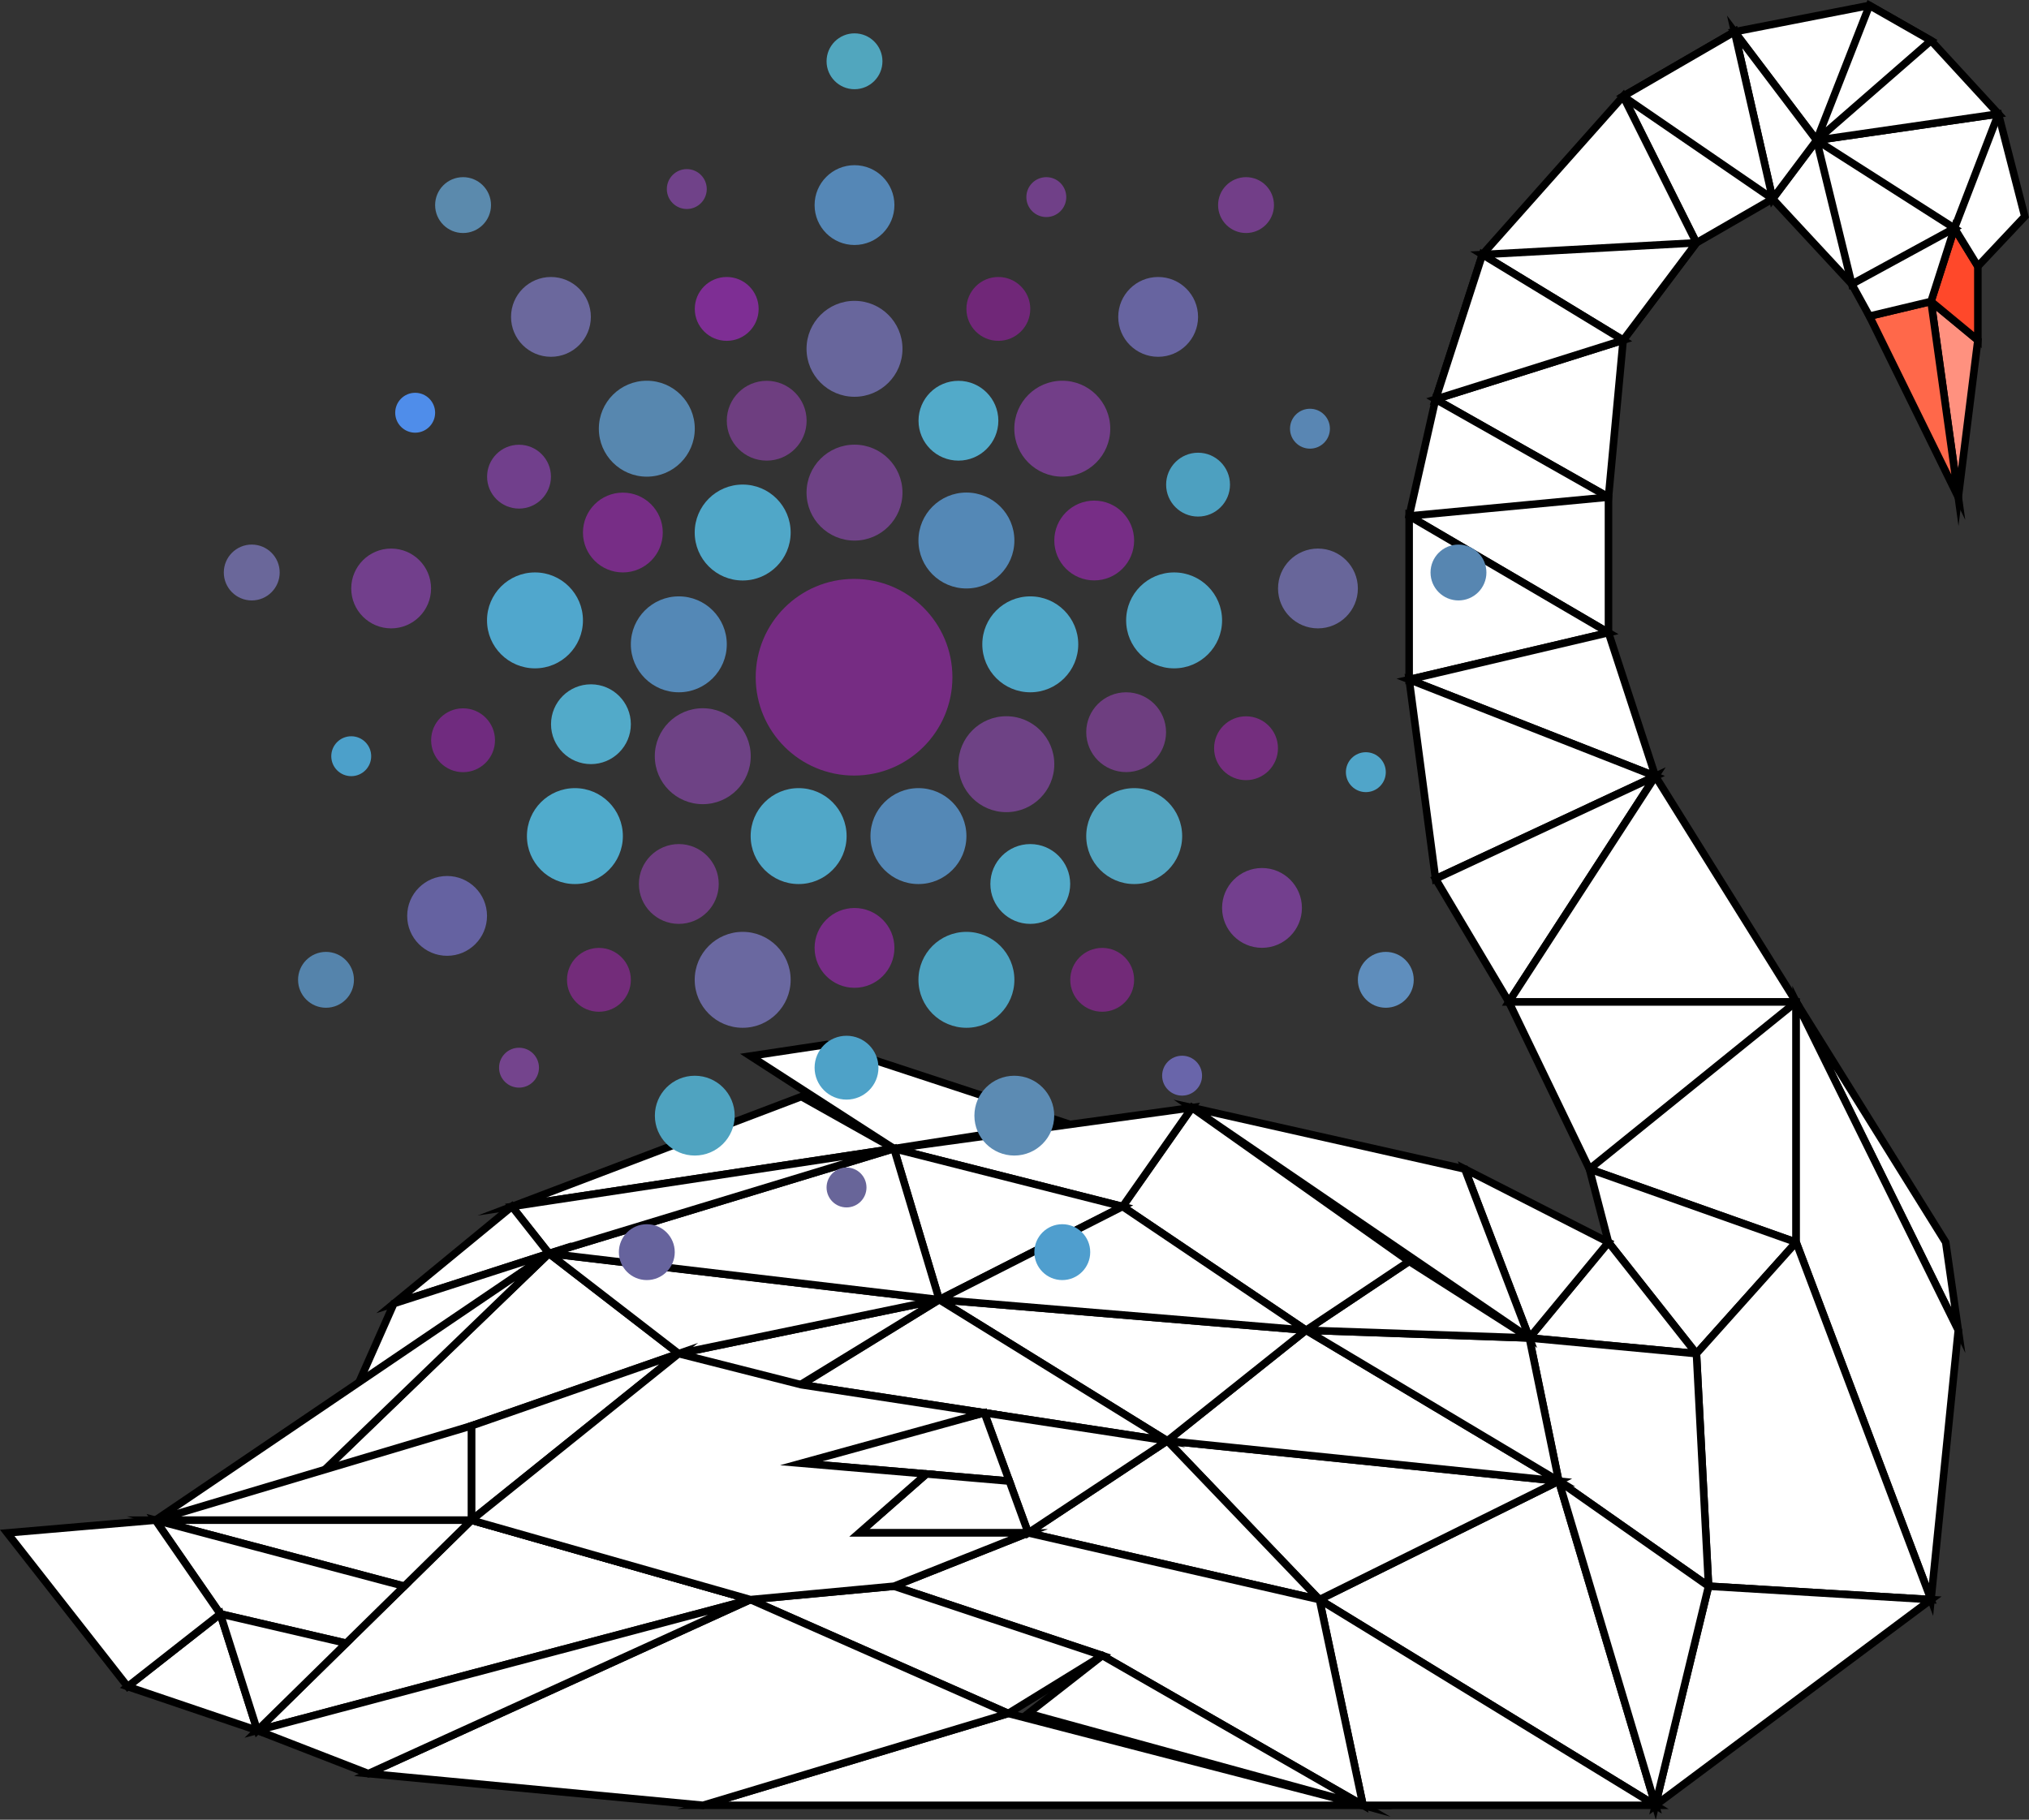 <svg xmlns="http://www.w3.org/2000/svg" viewBox="0 0 269.43 241.7"><rect x="0" y="0" width="269.43" height="241.7" fill="#333333" stroke="none"/><defs><style>.cls-1{fill:#ff917f;}.cls-1,.cls-2,.cls-3,.cls-4{stroke:#000;stroke-miterlimit:10;}.cls-2{fill:#ff684a;}.cls-3{fill:#ff482a;}.cls-4{fill:#fff;}.cls-5{fill:#762c83;}.cls-6{fill:#6e4285;}.cls-7{fill:#5488b6;}.cls-8{fill:#50a7c8;}.cls-9{fill:#68669c;}.cls-10{fill:#5787af;}.cls-11{fill:#50a7cd;}.cls-12{fill:#50abcc;}.cls-13{fill:#6a68a0;}.cls-14{fill:#4da3c1;}.cls-15{fill:#54a5c1;}.cls-16{fill:#50a5c5;}.cls-17{fill:#723e88;}.cls-18{fill:#702778;}.cls-19{fill:#4da0c0;}.cls-20{fill:#742e7e;}.cls-21{fill:#722a78;}.cls-22{fill:#4ea2c8;}.cls-23{fill:#732c7a;}.cls-24{fill:#702b7f;}.cls-25{fill:#713f8c;}.cls-26{fill:#7e2e94;}.cls-27{fill:#5587b6;}.cls-28{fill:#6764a0;}.cls-29{fill:#68669a;}.cls-30{fill:#733f8e;}.cls-31{fill:#5c8bb3;}.cls-32{fill:#4fa3c0;}.cls-33{fill:#6562a1;}.cls-34{fill:#723f8c;}.cls-35{fill:#6b689d;}.cls-36{fill:#4f8dea;}.cls-37{fill:#4ca0ca;}.cls-38{fill:#74448d;}.cls-39{fill:#686599;}.cls-40{fill:#6965aa;}.cls-41{fill:#50a5c9;}.cls-42{fill:#5986b3;}.cls-43{fill:#704088;}.cls-44{fill:#704289;}.cls-45{fill:#51a6be;}.cls-46{fill:#5786b1;}.cls-47{fill:#5f8ebd;}.cls-48{fill:#4f9ece;}.cls-49{fill:#66639d;}.cls-50{fill:#5584ac;}.cls-51{fill:#6a679a;}.cls-52{fill:#5b8aad;}.cls-53{fill:#6e3e80;}.cls-54{fill:#52aac9;}.cls-55{fill:#772d86;}</style></defs><title>bist3</title><g id="图层_2" data-name="图层 2"><g id="图层_1-2" data-name="图层 1"><polygon class="cls-1" points="260.04 66.03 262.64 45.18 256.42 40.04 260.04 66.03"/><polygon class="cls-2" points="248.24 41.99 260.04 66.03 256.42 40.04 248.24 41.99"/><polygon class="cls-3" points="259.53 30.31 256.42 40.04 262.64 45.18 262.64 35.37 259.53 30.31"/><polygon class="cls-4" points="268.87 28.75 262.64 35.37 259.53 30.31 256.42 40.04 248.24 41.99 245.9 37.74 235.39 26.41 241.23 18.63 265.37 15.13 268.87 28.75"/><polygon class="cls-4" points="230.33 4.22 248.24 0.72 256.42 5.39 265.37 15.13 241.23 18.63 230.33 4.22"/><polygon class="cls-4" points="215.54 12.79 230.33 4.22 235.39 26.41 225.27 32.25 215.54 12.79"/><polygon class="cls-4" points="196.85 33.81 215.54 12.79 225.27 32.25 215.54 45.18 196.85 33.81"/><line class="cls-4" x1="190.63" y1="53.03" x2="215.54" y2="45.18"/><polygon class="cls-4" points="213.59 66.03 215.54 45.18 190.63 53.03 213.59 66.03"/><polygon class="cls-4" points="213.59 84.03 213.59 66.03 190.63 53.03 187.12 68.53 213.59 84.03"/><polygon class="cls-4" points="187.12 90.26 213.59 84.03 187.12 68.53 187.12 90.26"/><polygon class="cls-4" points="219.82 103.1 187.12 90.26 213.59 84.03 219.82 103.1"/><polygon class="cls-4" points="190.63 116.73 219.82 103.1 187.12 90.26 190.63 116.73"/><polygon class="cls-4" points="200.36 133.08 219.82 103.1 190.63 116.73 200.36 133.08"/><polygon class="cls-4" points="238.51 133.08 219.82 103.1 200.36 133.08 238.51 133.08"/><polygon class="cls-4" points="238.51 165 238.51 133.08 200.36 133.08 211.06 155.27 238.51 165"/><polygon class="cls-4" points="225.27 179.79 213.59 165 211.06 155.27 238.51 165 225.27 179.79"/><polygon class="cls-4" points="260.04 176.68 258.37 165 238.51 133.08 260.04 176.68"/><polygon class="cls-4" points="256.42 212.46 260.04 176.68 238.51 133.08 238.51 165 256.42 212.46"/><polygon class="cls-4" points="203.08 177.71 213.59 165 225.27 179.79 203.08 177.71"/><polygon class="cls-4" points="194.51 155.27 213.59 165 203.08 177.71 194.51 155.27"/><polygon class="cls-4" points="226.88 210.68 256.42 212.46 238.51 165 225.27 179.79 226.88 210.68"/><polygon class="cls-4" points="206.99 196.72 203.08 177.71 225.27 179.79 226.88 210.68 206.99 196.72"/><polygon class="cls-4" points="219.82 239.78 226.88 210.68 256.42 212.46 219.82 239.78"/><polygon class="cls-4" points="175.21 212.46 206.99 196.72 219.82 239.78 175.21 212.46"/><polygon class="cls-4" points="226.88 210.68 219.82 239.78 206.99 196.72 226.88 210.68"/><polygon class="cls-4" points="155.01 191.37 175.21 212.46 206.99 196.72 155.01 191.37"/><polygon class="cls-4" points="181 239.78 219.82 239.78 175.21 212.46 181 239.78"/><polygon class="cls-4" points="158.28 147.12 203.08 177.71 194.51 155.27 158.28 147.12"/><polygon class="cls-4" points="173.43 176.68 206.99 196.72 155.01 191.37 173.43 176.68"/><polygon class="cls-4" points="203.08 177.71 173.43 176.68 206.99 196.72 203.08 177.71"/><polygon class="cls-4" points="187.12 167.53 173.43 176.68 203.08 177.71 187.12 167.53"/><polygon class="cls-4" points="124.72 172.62 155.01 191.37 173.43 176.68 124.72 172.62"/><polygon class="cls-4" points="149.07 160.25 173.43 176.68 187.12 167.53 158.28 147.12 149.07 160.25"/><polygon class="cls-4" points="118.71 152.56 149.07 160.25 158.28 147.12 118.71 152.56"/><polygon class="cls-4" points="99.65 140.26 118.71 152.56 141.16 149.04 109.8 138.73 99.65 140.26"/><polygon class="cls-4" points="124.72 172.62 118.71 152.56 149.07 160.25 124.72 172.62"/><polygon class="cls-4" points="173.43 176.68 124.72 172.62 149.07 160.25 173.43 176.68"/><polygon class="cls-4" points="106.41 183.92 155.01 191.37 124.72 172.62 106.41 183.92"/><polygon class="cls-4" points="90.12 179.79 81.2 199.29 124.72 172.62 90.12 179.79"/><polygon class="cls-4" points="72.9 166.49 41.55 196.72 90.12 179.79 72.9 166.49"/><polygon class="cls-4" points="124.72 172.62 72.9 166.49 90.12 179.79 124.72 172.62"/><polygon class="cls-4" points="118.71 152.56 72.9 166.49 124.72 172.62 118.71 152.56"/><polygon class="cls-4" points="67.98 160.25 106.41 145.65 118.71 152.56 67.98 160.25"/><polygon class="cls-4" points="72.9 166.49 67.98 160.25 118.71 152.56 72.9 166.49"/><polygon class="cls-4" points="52.3 173.14 72.9 166.49 67.98 160.25 52.3 173.14"/><polygon class="cls-4" points="47.39 184.23 52.3 173.14 72.9 166.49 47.39 184.23"/><polygon class="cls-4" points="20.64 201.91 41.55 196.72 72.9 166.49 20.64 201.91"/><polygon class="cls-4" points="62.6 201.91 90.12 179.79 62.6 189.38 62.6 201.91"/><polygon class="cls-4" points="136.54 203.6 155.01 191.37 175.21 212.46 136.54 203.6"/><polygon class="cls-4" points="118.71 210.68 136.54 203.6 175.21 212.46 181 239.78 146.38 219.89 118.71 210.68"/><polygon class="cls-4" points="136.54 227.58 146.38 219.89 181 239.78 136.54 227.58"/><polygon class="cls-4" points="99.65 212.46 118.71 210.68 146.38 219.89 133.89 227.58 99.65 212.46"/><polygon class="cls-4" points="93.35 239.78 133.89 227.58 181 239.78 93.35 239.78"/><polygon class="cls-4" points="48.92 235.57 99.65 212.46 133.89 227.58 93.35 239.78 48.92 235.57"/><polygon class="cls-4" points="130.71 187.65 136.54 203.6 155.01 191.37 130.71 187.65"/><polygon class="cls-4" points="104.57 194.19 134.03 196.72 130.71 187.65 104.57 194.19"/><polygon class="cls-4" points="114.1 203.6 123.02 195.77 134.03 196.72 136.54 203.6 114.1 203.6"/><polygon class="cls-4" points="99.65 212.46 62.6 201.91 34.17 229.84 99.65 212.46"/><polygon class="cls-4" points="48.92 235.57 34.17 229.84 99.65 212.46 48.92 235.57"/><polygon class="cls-4" points="62.6 201.91 62.6 189.38 20.64 201.91 62.6 201.91"/><polygon class="cls-4" points="53.68 210.68 20.64 201.91 62.6 201.91 53.68 210.68"/><polygon class="cls-4" points="29.25 214.36 45.97 218.25 53.68 210.68 20.64 201.91 29.25 214.36"/><polygon class="cls-4" points="16.95 224.01 29.25 214.36 34.17 229.84 16.95 224.01"/><polygon class="cls-4" points="0.96 203.6 16.95 224.01 29.25 214.36 20.64 201.91 0.96 203.6"/><polygon class="cls-4" points="34.17 229.84 45.97 218.25 29.25 214.36 34.17 229.84"/><polygon class="cls-4" points="259.53 30.31 241.23 18.63 245.9 37.74 259.53 30.31"/><polygon class="cls-4" points="225.27 32.25 196.85 33.81 215.54 45.18 225.27 32.25"/><path class="cls-4" d="M190.63,53l6.22-19.22Z"/><line class="cls-4" x1="213.59" y1="66.03" x2="187.12" y2="68.53"/><line class="cls-4" x1="211.06" y1="155.27" x2="238.51" y2="133.08"/><polygon class="cls-4" points="248.24 0.72 241.23 18.63 256.42 5.39 248.24 0.72"/><line class="cls-4" x1="265.37" y1="15.13" x2="259.53" y2="30.31"/><polygon class="cls-4" points="215.54 45.18 196.85 33.81 190.63 53.03 215.54 45.18"/><polygon class="cls-4" points="230.33 4.22 235.39 26.41 241.23 18.63 230.33 4.22"/><polygon class="cls-4" points="235.39 26.41 215.54 12.79 230.33 4.22 235.39 26.41"/><polygon class="cls-4" points="62.6 201.91 99.65 212.46 81.2 199.29 62.6 201.91"/><polygon class="cls-4" points="90.12 179.79 106.41 183.92 130.71 187.65 106.41 194.35 123.02 195.77 114.1 203.6 136.54 203.6 118.71 210.68 99.65 212.46 62.6 201.91 90.12 179.79"/><circle class="cls-5" cx="113.41" cy="89.95" r="13.06"/><circle class="cls-6" cx="133.63" cy="101.5" r="6.37"/><circle class="cls-7" cx="121.96" cy="111.05" r="6.37"/><circle class="cls-8" cx="106.05" cy="111.05" r="6.37"/><circle class="cls-6" cx="93.32" cy="100.44" r="6.37"/><circle class="cls-7" cx="90.14" cy="85.58" r="6.37"/><circle class="cls-8" cx="98.62" cy="70.73" r="6.37"/><circle class="cls-6" cx="113.47" cy="65.43" r="6.37"/><circle class="cls-9" cx="113.47" cy="46.33" r="6.37"/><circle class="cls-10" cx="85.89" cy="56.94" r="6.37"/><circle class="cls-11" cx="71.04" cy="82.4" r="6.37"/><circle class="cls-12" cx="76.34" cy="111.05" r="6.37"/><circle class="cls-13" cx="98.62" cy="130.14" r="6.37"/><circle class="cls-14" cx="128.33" cy="130.14" r="6.37"/><circle class="cls-15" cx="150.61" cy="111.05" r="6.37"/><circle class="cls-16" cx="155.91" cy="82.4" r="6.37"/><circle class="cls-17" cx="141.06" cy="56.94" r="6.37"/><circle class="cls-18" cx="132.57" cy="41.03" r="4.24"/><circle class="cls-19" cx="159.09" cy="64.37" r="4.24"/><circle class="cls-20" cx="165.46" cy="99.38" r="4.24"/><circle class="cls-21" cx="146.36" cy="130.14" r="4.24"/><circle class="cls-22" cx="112.41" cy="141.81" r="4.24"/><circle class="cls-23" cx="79.53" cy="130.14" r="4.24"/><circle class="cls-24" cx="61.49" cy="98.32" r="4.24"/><circle class="cls-25" cx="68.92" cy="63.31" r="4.24"/><circle class="cls-26" cx="96.5" cy="41.03" r="4.24"/><circle class="cls-27" cx="113.47" cy="27.24" r="5.3"/><circle class="cls-28" cx="153.79" cy="42.09" r="5.3"/><circle class="cls-29" cx="175.01" cy="78.16" r="5.3"/><circle class="cls-30" cx="167.58" cy="120.59" r="5.3"/><circle class="cls-31" cx="134.69" cy="148.18" r="5.3"/><circle class="cls-32" cx="92.26" cy="148.18" r="5.3"/><circle class="cls-33" cx="59.37" cy="121.65" r="5.3"/><circle class="cls-34" cx="51.94" cy="78.16" r="5.3"/><circle class="cls-35" cx="73.16" cy="42.09" r="5.3"/><circle class="cls-36" cx="55.13" cy="54.82" r="2.65"/><circle class="cls-37" cx="46.64" cy="100.44" r="2.65"/><circle class="cls-38" cx="68.92" cy="141.81" r="2.65"/><circle class="cls-39" cx="112.41" cy="157.72" r="2.65"/><circle class="cls-40" cx="156.97" cy="142.87" r="2.65"/><circle class="cls-41" cx="181.37" cy="102.56" r="2.65"/><circle class="cls-42" cx="173.95" cy="56.94" r="2.65"/><circle class="cls-43" cx="138.94" cy="26.18" r="2.65"/><circle class="cls-44" cx="91.2" cy="25.11" r="2.65"/><circle class="cls-45" cx="113.47" cy="8.14" r="3.71"/><circle class="cls-17" cx="165.46" cy="27.24" r="3.71"/><circle class="cls-46" cx="193.67" cy="76.04" r="3.71"/><circle class="cls-47" cx="184.02" cy="130.14" r="3.71"/><circle class="cls-48" cx="141.06" cy="166.31" r="3.71"/><circle class="cls-49" cx="85.89" cy="166.31" r="3.71"/><circle class="cls-50" cx="43.29" cy="130.14" r="3.71"/><circle class="cls-51" cx="33.43" cy="76.04" r="3.71"/><circle class="cls-52" cx="61.49" cy="27.24" r="3.71"/><circle class="cls-53" cx="101.81" cy="55.88" r="5.3"/><circle class="cls-54" cx="127.27" cy="55.88" r="5.3"/><circle class="cls-55" cx="145.3" cy="71.79" r="5.3"/><circle class="cls-53" cx="149.54" cy="97.25" r="5.3"/><circle class="cls-54" cx="136.81" cy="117.41" r="5.3"/><circle class="cls-55" cx="113.47" cy="125.9" r="5.3"/><circle class="cls-53" cx="90.14" cy="117.41" r="5.3"/><circle class="cls-54" cx="78.47" cy="96.19" r="5.3"/><circle class="cls-55" cx="82.71" cy="70.73" r="5.3"/><circle class="cls-7" cx="128.33" cy="71.79" r="6.37"/><circle class="cls-8" cx="136.81" cy="85.58" r="6.37"/></g></g></svg>